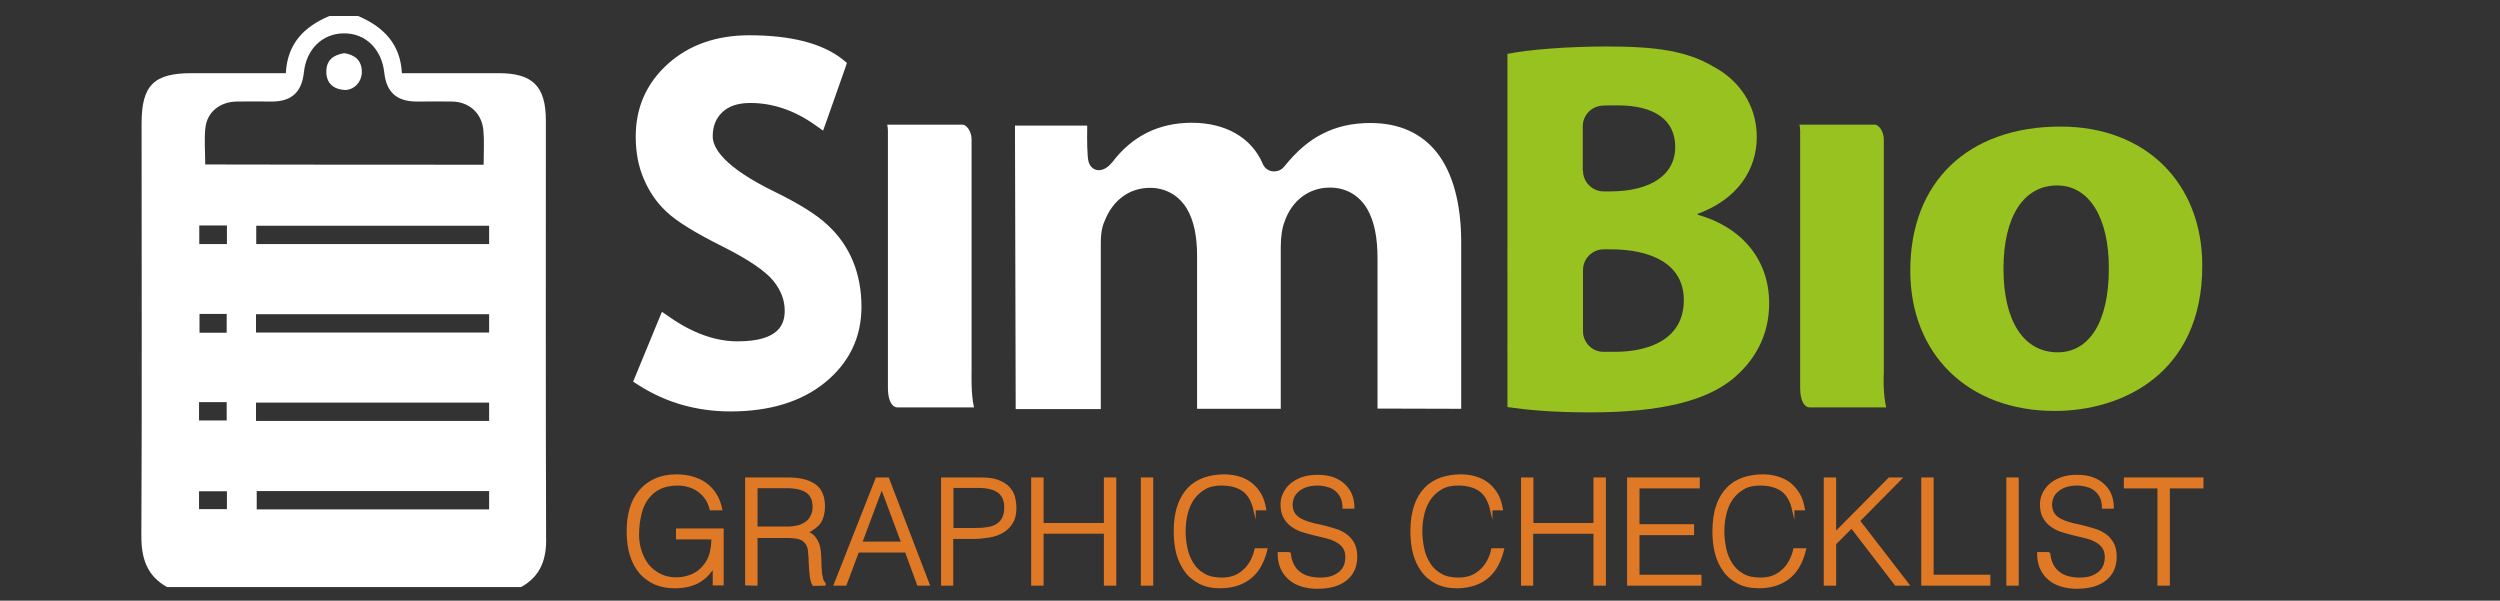 <?xml version="1.0" encoding="utf-8"?>
<!-- Generator: Adobe Illustrator 21.1.0, SVG Export Plug-In . SVG Version: 6.00 Build 0)  -->
<svg version="1.1" id="Layer_1" xmlns="http://www.w3.org/2000/svg" xmlns:xlink="http://www.w3.org/1999/xlink" x="0px" y="0px"
	 viewBox="0 0 1048.8 252" style="enable-background:new 0 0 1048.8 252;" xml:space="preserve">
<rect x="0" y="0" width="1048.8" height="252" fill="#333333" stroke="none"/>
<style type="text/css">
	.st0{fill:#98C21F;}
	.st1{fill:#FFFFFF;}
	.st2{fill:#E07926;stroke:#E07926;stroke-miterlimit:10;}
</style>
<g>
	<g>
		<g>
			<g>
				<path class="st0" d="M632.4,22.6c9-1.8,25-3.1,42-3.1c20.8,0,33.6,2,44.5,8.5c10.5,5.6,18.1,15.9,18.1,29.5
					c0,13.4-7.8,26-24.8,32.2v0.4c17.2,4.7,30,17.7,30,37.2c0,13.7-6.3,24.4-15.7,32c-11,8.7-29.3,13.7-59.3,13.7
					c-16.6,0-27-1.1-34.6-2.2c-0.1,0-0.2-0.1-0.2-0.2V22.6z M664.1,71.6c0,4.8,3.9,8.7,8.7,8.7h2.5c17.9,0,27.5-7.4,27.5-18.6
					c0-11.4-8.7-17.5-24.2-17.5c-2.4,0-4.4,0-6.2,0.1c-4.7,0.2-8.4,4-8.4,8.7V71.6z M664.1,138.9c0,4.8,3.8,8.7,8.6,8.7
					c1.4,0,2.9,0,4.6,0c15.4,0,29.1-5.8,29.1-21.7c0-15.2-13.7-21.3-30.7-21.3h-2.9c-4.8,0-8.7,3.9-8.7,8.7V138.9z"/>
			</g>
			<path class="st1" d="M408.6,170.9l-32.2,0c-2.1,0-3.9-2.8-3.9-8.1v-13.5v-0.5v-45.2V54.9c0-0.9-0.1-1.8-0.3-2.6h1.4h30.3
				c1.3,0,3.7,2.4,3.7,6.3v97.7C407.6,157.3,407.3,165,408.6,170.9"/>
			<path class="st0" d="M791.3,170.9l-32.2,0c-2.1,0-3.9-2.8-3.9-8.1v-13.5v-0.5v-45.2V54.9c0-0.9-0.1-1.8-0.3-2.6h1.4h30.3
				c1.3,0,3.7,2.4,3.7,6.3v97.7C790.2,157.3,789.9,165,791.3,170.9"/>
			<path class="st1" d="M613,171.5v-69.9c0-16.1-3.5-29.1-10.2-37.6c-6.5-8.2-15.9-12.4-27.9-12.4c-7.5,0-14.3,1.5-20.2,4.6
				c-5.6,2.8-10.7,7.2-15.8,13.5c-0.8,1.1-2.3,2.2-4.4,2.2h-0.4c-2.4-0.2-3.9-1.8-4.5-3.5c-4.7-10.7-15.5-16.9-29.6-16.9
				c-13.9,0-25.1,5.6-33.4,16.6l-0.1,0.1l-0.1,0.1c-1,1.2-3,3.1-5.4,3.1c-1.7,0-3.7-1-4.4-3.8c-0.5-2.3-0.6-8.9-0.5-13.6
				c0-0.4,0-0.9,0-1.3h-30.3l0.3,118.9l35.7,0v-68v-0.4c0-3.2,0-7.1,1.7-10.7c3.5-8.7,10.4-13.7,19-13.7c6.6,0,12.2,3.3,15.5,8.9
				c2.8,4.8,4.2,11.3,4.2,19.6v64.2h35.1v-67.6c0-4.7,0.6-8.4,1.6-10.9c3-8.8,10.2-14.3,18.9-14.3h0.2c6.7,0,12.3,3.3,15.6,9
				c2.9,5,4.3,11.8,4.3,20.8v62.9L613,171.5z"/>
			<path class="st0" d="M862,172.4c-36.3,0-60.6-23.7-60.6-58.9c0-37.2,24.2-60.4,63.1-60.4c35.5,0,59.4,23.5,59.4,58.4
				C923.9,156.5,890.6,172.4,862,172.4 M863,77.8c-14.1,0-22.5,13.1-22.5,35c0,21.9,8.5,35,22.7,35c13.5,0,21.5-13.1,21.5-35
				C884.8,91.2,876.4,77.8,863,77.8"/>
			<g>
				<path class="st1" d="M306.6,171.1c-13.9,0-26.7-3.7-37.9-10.9l-1.1-0.7l10.8-26.3l1.6,1.1c10,7,19.9,10.5,29.4,10.5
					c14.4,0,21.4-4.7,21.4-14.5c0-4.6-1.7-9.1-5.1-13.3c-3.4-4.3-10.8-9.3-21.7-14.8c-11.5-5.8-19-10.4-23.1-14.2
					c-4-3.8-7.2-8.3-9.4-13.5c-2.2-5.2-3.3-11-3.3-17.2c0-11.8,4.4-21.6,13-29.4c8.6-7.7,19.7-11.6,33-11.6
					c17.2,0,30.1,3.3,38.3,9.9l0.9,0.7l-9,25.4l-1.7-1.2c-8.8-6.3-18.3-9.5-28-9.5c-5.6,0-9.9,1.5-12.9,4.3c-3,2.9-4.5,6.6-4.5,11.2
					c0,7.7,9.1,16.1,27,24.8c9.9,4.9,17.2,9.4,21.6,13.5c4.5,4.2,7.9,9.1,10.3,14.6c2.3,5.5,3.5,11.8,3.5,18.6
					c0,12.3-4.9,22.6-14.6,30.5C335.6,167.1,322.6,171.1,306.6,171.1z"/>
				<path class="st1" d="M314.3,17.9c16.9,0,29.4,3.2,37.3,9.5l-7.9,22.4c-9.1-6.5-18.8-9.8-28.9-9.8c-6,0-10.7,1.6-14,4.8
					c-3.3,3.2-5,7.3-5,12.4c0,8.4,9.3,17.1,27.9,26.2c9.8,4.8,16.9,9.2,21.2,13.3c4.3,4,7.6,8.7,9.9,14.1c2.3,5.4,3.4,11.4,3.4,18
					c0,11.9-4.7,21.7-14.1,29.3c-9.4,7.7-21.9,11.5-37.7,11.5c-13.7,0-26-3.5-37-10.6l9.6-23.3c10.3,7.2,20.4,10.8,30.3,10.8
					c15.3,0,22.9-5.3,22.9-16c0-5-1.8-9.8-5.4-14.3c-3.6-4.5-11-9.6-22.3-15.3c-11.2-5.6-18.8-10.3-22.7-13.9c-3.9-3.6-6.9-8-9-13
					c-2.1-5-3.2-10.5-3.2-16.6c0-11.3,4.2-20.7,12.5-28.2C290.6,21.7,301.3,17.9,314.3,17.9 M314.3,14.8c-13.7,0-25.2,4-34.1,12
					c-9,8.1-13.5,18.3-13.5,30.5c0,6.5,1.1,12.5,3.4,17.8c2.3,5.4,5.5,10.1,9.8,14c4.2,3.9,11.8,8.6,23.4,14.4
					c10.8,5.4,17.9,10.3,21.2,14.4c3.2,4,4.7,8.1,4.7,12.4c0,5.5-2.1,12.9-19.8,12.9c-9.2,0-18.8-3.4-28.5-10.2l-3.2-2.2l-1.5,3.6
					l-9.6,23.3l-1,2.4l2.2,1.4c11.5,7.4,24.5,11.1,38.7,11.1c16.4,0,29.8-4.1,39.7-12.2c10.1-8.3,15.2-18.9,15.2-31.7
					c0-7-1.2-13.4-3.6-19.2c-2.4-5.8-6-10.9-10.7-15.2c-4.6-4.3-11.8-8.8-22-13.8C303.5,70,299,62,299,57.2c0-4.2,1.3-7.5,4-10.1
					c2.7-2.6,6.6-3.9,11.8-3.9c9.4,0,18.5,3.1,27.1,9.2l3.4,2.4l1.4-3.9l7.9-22.4l0.7-2.1l-1.7-1.4
					C345.1,18.2,331.9,14.8,314.3,14.8L314.3,14.8z"/>
			</g>
		</g>
	</g>
	<g>
		<g>
			<path class="st1" d="M218.6,246.3c-49.5,0-99,0-148.5,0c-8.4-4.7-10.8-11.9-10.8-21.4c0.3-57.7,0.1-115.4,0.1-173.1
				c0-16,5.1-21.1,21-21.1c13.1,0,26.3,0,39.5,0c0.7-12.7,7.9-19.6,18.3-24c4,0,8,0,12,0c10.6,4.5,17.8,11.7,18.4,24
				c13.9,0,27.3,0,40.6,0c14.3,0,19.8,5.5,19.8,19.9c0,58.1-0.1,116.2,0.1,174.3C229.4,234.4,227,241.6,218.6,246.3z M202.9,69.1
				c0-5.2,0.3-9.8-0.1-14.3c-0.6-7.2-5.8-12-13-12.2c-5-0.1-10,0-14.9,0c-8.5,0-12.8-3.9-13.7-12.2c-1.1-9.9-8-16.6-17.1-16.4
				c-8.9,0.1-15.6,6.7-16.6,16.3c-0.9,8.4-5.2,12.3-13.5,12.3c-5,0-10-0.1-14.9,0c-6.8,0.2-12.1,4.3-12.9,10.8
				c-0.6,5-0.1,10.2-0.1,15.6C125.1,69.1,163.5,69.1,202.9,69.1z M205.2,94.7c-32.9,0-65.3,0-97.7,0c0,2.8,0,5.1,0,7.7
				c32.7,0,65.1,0,97.7,0C205.2,99.7,205.2,97.4,205.2,94.7z M205.2,131.8c-32.9,0-65.3,0-97.8,0c0,2.7,0,5.1,0,7.7
				c32.7,0,65.1,0,97.8,0C205.2,136.8,205.2,134.5,205.2,131.8z M205.2,168.9c-32.9,0-65.3,0-97.8,0c0,2.7,0,5.1,0,7.7
				c32.7,0,65.1,0,97.8,0C205.2,174,205.2,171.6,205.2,168.9z M205.2,206c-32.5,0-65.1,0-97.5,0c0,2.8,0,5.2,0,7.7
				c32.7,0,65,0,97.5,0C205.2,211.1,205.2,208.8,205.2,206z M95.2,94.6c-4.1,0-7.7,0-11.6,0c0,2.8,0,5.2,0,7.8c4,0,7.7,0,11.6,0
				C95.2,99.8,95.2,97.5,95.2,94.6z M95.1,139.6c0-3,0-5.5,0-7.9c-4.1,0-7.8,0-11.4,0c0,2.8,0,5.3,0,7.9
				C87.6,139.6,91.1,139.6,95.1,139.6z M83.5,176.4c4.1,0,7.9,0,11.6,0c0-2.8,0-5.1,0-7.7c-4,0-7.7,0-11.6,0
				C83.5,171.3,83.5,173.6,83.5,176.4z M83.5,213.6c4.1,0,7.9,0,11.7,0c0-2.8,0-5.1,0-7.5c-4.1,0-8,0-11.7,0
				C83.5,208.8,83.5,211.1,83.5,213.6z"/>
		</g>
	</g>
	<g>
		<path class="st2" d="M284.1,225.8v-3.6h19v22.9h-3.6v-7.6c-0.8,1.3-1.7,2.5-2.7,3.6c-1,1.1-2.2,2-3.5,2.8
			c-1.3,0.8-2.8,1.3-4.6,1.8c-1.7,0.4-3.7,0.6-5.9,0.6c-2.8,0-5.4-0.5-7.8-1.5c-2.4-1-4.4-2.5-6.2-4.4c-1.7-2-3.1-4.4-4-7.4
			c-1-3-1.4-6.4-1.4-10.4c0-3.2,0.4-6.3,1.2-9.1c0.8-2.8,2.1-5.3,3.8-7.3c1.7-2.1,3.8-3.7,6.4-4.9c2.6-1.2,5.6-1.8,9.1-1.8
			c2.3,0,4.5,0.3,6.6,0.9c2,0.6,3.9,1.4,5.5,2.6c1.6,1.2,3,2.6,4.1,4.4c1.1,1.7,1.9,3.8,2.4,6.2h-4.3c-0.4-1.6-1-3.1-1.9-4.4
			c-0.9-1.3-1.9-2.4-3.2-3.3c-1.2-0.9-2.6-1.6-4.1-2c-1.5-0.5-3.1-0.7-4.7-0.7c-2.9,0-5.4,0.5-7.5,1.5c-2.1,1-3.8,2.5-5.2,4.3
			c-1.4,1.9-2.4,4.1-3,6.7c-0.6,2.6-1,5.5-1,8.6c0,2.5,0.4,4.8,1.1,7c0.7,2.2,1.8,4.2,3.1,5.9c1.4,1.7,3.1,3,5.1,4
			c2,1,4.3,1.5,6.8,1.5c1.2,0,2.4-0.1,3.7-0.4c1.3-0.3,2.5-0.7,3.7-1.3c1.2-0.6,2.3-1.4,3.3-2.4c1-1,1.9-2.2,2.7-3.6
			c0.7-1.4,1.2-2.9,1.4-4.4c0.3-1.5,0.4-3.1,0.5-4.8H284.1z"/>
		<path class="st2" d="M317.3,225v20.2l-4.2-0.1v-44.3h17.4c4.9,0,8.6,0.9,11.2,2.7c2.6,1.8,3.9,4.8,3.9,8.9c0,2.8-0.6,5-1.7,6.7
			c-1.1,1.6-3,3-5.5,4.2c1.3,0.5,2.3,1.1,3.1,2c0.7,0.9,1.3,1.9,1.7,3c0.4,1.1,0.6,2.3,0.7,3.5c0.1,1.2,0.2,2.4,0.2,3.6
			c0,1.7,0.1,3.1,0.2,4.2c0.1,1.1,0.2,2,0.4,2.7c0.1,0.7,0.3,1.2,0.5,1.6c0.2,0.4,0.5,0.7,0.7,0.9v0.4l-4.6,0.1
			c-0.5-0.7-0.8-1.8-1-3.1c-0.2-1.3-0.3-2.7-0.4-4.1c-0.1-1.4-0.2-2.8-0.2-4.2c-0.1-1.4-0.2-2.5-0.3-3.3c-0.2-1.2-0.6-2.1-1.2-2.9
			c-0.6-0.7-1.2-1.3-2-1.6c-0.8-0.4-1.7-0.6-2.6-0.7c-1-0.1-2-0.2-3-0.2H317.3z M330.4,221.4c1.6,0,3-0.2,4.3-0.5
			c1.3-0.3,2.5-0.9,3.5-1.6c1-0.7,1.8-1.6,2.3-2.7c0.6-1.1,0.9-2.4,0.9-4c0-1.6-0.3-3-0.9-4.1c-0.6-1.1-1.4-1.9-2.4-2.5
			c-1-0.6-2.2-1-3.5-1.3c-1.3-0.2-2.6-0.4-4-0.4h-13.3v17.1H330.4z"/>
		<path class="st2" d="M350.3,245.2l17.5-44.4h4.7l17,44.4h-4.3l-5.1-13.9h-20.2l-5.2,13.9H350.3z M361.2,227.7h17.4l-8.7-23.3
			L361.2,227.7z"/>
		<path class="st2" d="M395.3,245.2v-44.4h16.2c2.9,0,5.3,0.3,7.1,1c1.9,0.7,3.3,1.6,4.4,2.7c1.1,1.2,1.9,2.5,2.3,4
			c0.4,1.5,0.6,3.1,0.6,4.7c0,2.5-0.5,4.5-1.5,6.1c-1,1.6-2.3,2.9-3.9,3.8c-1.6,0.9-3.4,1.6-5.5,1.9s-4.1,0.6-6.1,0.6h-9.5v19.6
			H395.3z M409.1,222c2,0,3.7-0.1,5.3-0.4c1.6-0.2,2.9-0.7,4-1.4c1.1-0.7,1.9-1.6,2.5-2.8c0.6-1.2,0.9-2.7,0.9-4.6
			c0-2.8-0.9-4.9-2.7-6.4c-1.8-1.4-4.7-2.2-8.7-2.2h-10.9V222H409.1z"/>
		<path class="st2" d="M433.1,245.2v-44.4h4.2v19.1h26.3v-19.1h4.2v44.4h-4.2v-21.8h-26.3v21.8H433.1z"/>
		<path class="st2" d="M479.1,245.2v-44.4h4.2v44.4H479.1z"/>
		<path class="st2" d="M526.3,213.7c-0.9-3.8-2.5-6.5-4.8-8.1c-2.3-1.6-5.4-2.4-9.2-2.4c-2.7,0-5,0.5-6.9,1.6
			c-1.9,1.1-3.5,2.5-4.8,4.3c-1.3,1.8-2.2,3.9-2.8,6.3c-0.6,2.4-0.9,4.9-0.9,7.5c0,2.5,0.3,4.9,0.8,7.3c0.5,2.4,1.4,4.5,2.6,6.4
			c1.2,1.9,2.8,3.4,4.8,4.5c2,1.2,4.5,1.7,7.6,1.7c1.9,0,3.6-0.3,5.2-0.9c1.6-0.6,2.9-1.5,4.1-2.6c1.2-1.1,2.2-2.4,3-3.9
			c0.8-1.5,1.4-3.1,1.8-4.9h4.4c-0.5,2.1-1.2,4.2-2.2,6.1c-0.9,1.9-2.2,3.6-3.7,5c-1.5,1.4-3.4,2.6-5.6,3.4
			c-2.2,0.8-4.8,1.3-7.7,1.3c-3.4,0-6.3-0.6-8.8-1.9c-2.4-1.3-4.4-2.9-5.9-5.1c-1.5-2.1-2.7-4.6-3.4-7.4c-0.7-2.8-1-5.8-1-9
			c0-4.2,0.5-7.8,1.6-10.8c1-3,2.5-5.4,4.3-7.2c1.8-1.9,4-3.2,6.5-4.1c2.5-0.8,5.2-1.3,8.2-1.3c2.3,0,4.4,0.3,6.3,0.9
			c2,0.6,3.7,1.5,5.2,2.7c1.5,1.2,2.7,2.7,3.7,4.4c1,1.7,1.6,3.8,2,6.1H526.3z"/>
		<path class="st2" d="M541,231.9c0.2,2,0.6,3.6,1.3,5c0.7,1.4,1.6,2.5,2.8,3.4c1.1,0.9,2.4,1.5,3.9,1.9c1.5,0.4,3.1,0.6,4.7,0.6
			c2,0,3.7-0.2,5.1-0.7c1.4-0.5,2.6-1.2,3.5-2c0.9-0.8,1.6-1.8,2-2.9c0.4-1.1,0.6-2.3,0.6-3.5c0-1.7-0.4-3.1-1.2-4.2
			c-0.8-1.1-1.8-1.9-3.1-2.6c-1.3-0.7-2.7-1.2-4.3-1.6c-1.6-0.4-3.3-0.8-5-1.2c-1.7-0.4-3.4-0.9-5-1.4c-1.6-0.5-3.1-1.3-4.3-2.2
			c-1.3-0.9-2.3-2.1-3.1-3.5c-0.8-1.4-1.2-3.2-1.2-5.4c0-1.5,0.3-3,1-4.4c0.6-1.4,1.6-2.7,2.8-3.8c1.3-1.1,2.8-2,4.7-2.7
			c1.9-0.7,4.1-1,6.5-1c2.5,0,4.7,0.3,6.6,1c1.9,0.7,3.4,1.7,4.7,2.9c1.2,1.2,2.2,2.6,2.8,4.2c0.6,1.6,0.9,3.3,0.9,5.1h-4
			c0-1.7-0.3-3.1-0.9-4.4c-0.6-1.2-1.4-2.2-2.4-3c-1-0.8-2.2-1.4-3.5-1.7c-1.3-0.4-2.7-0.6-4.1-0.6c-2.1,0-3.9,0.3-5.4,0.9
			c-1.5,0.6-2.6,1.4-3.5,2.3c-0.9,0.9-1.5,2-1.8,3.1c-0.3,1.2-0.4,2.3-0.2,3.5c0.2,1.4,0.8,2.6,1.7,3.5c0.9,0.9,2,1.6,3.3,2.1
			c1.3,0.6,2.8,1,4.3,1.4c1.6,0.3,3.2,0.7,4.8,1.1c1.6,0.4,3.2,0.9,4.8,1.4c1.5,0.5,2.9,1.3,4.1,2.2c1.2,0.9,2.1,2.1,2.9,3.5
			c0.7,1.4,1.1,3.2,1.1,5.3c0,4.1-1.4,7.3-4.3,9.6c-2.8,2.3-6.8,3.4-12,3.4c-2.3,0-4.4-0.3-6.4-0.9c-2-0.6-3.7-1.5-5.1-2.7
			c-1.4-1.2-2.6-2.7-3.4-4.5c-0.8-1.8-1.2-3.9-1.2-6.3H541z"/>
		<path class="st2" d="M625.6,213.7c-0.9-3.8-2.5-6.5-4.8-8.1c-2.3-1.6-5.4-2.4-9.2-2.4c-2.7,0-5,0.5-6.9,1.6
			c-1.9,1.1-3.5,2.5-4.8,4.3c-1.3,1.8-2.2,3.9-2.8,6.3c-0.6,2.4-0.9,4.9-0.9,7.5c0,2.5,0.3,4.9,0.8,7.3c0.5,2.4,1.4,4.5,2.6,6.4
			c1.2,1.9,2.8,3.4,4.8,4.5c2,1.2,4.5,1.7,7.6,1.7c1.9,0,3.6-0.3,5.2-0.9c1.6-0.6,2.9-1.5,4.1-2.6c1.2-1.1,2.2-2.4,3-3.9
			c0.8-1.5,1.4-3.1,1.8-4.9h4.4c-0.5,2.1-1.2,4.2-2.2,6.1c-0.9,1.9-2.2,3.6-3.7,5c-1.5,1.4-3.4,2.6-5.6,3.4
			c-2.2,0.8-4.8,1.3-7.7,1.3c-3.4,0-6.3-0.6-8.8-1.9c-2.4-1.3-4.4-2.9-5.9-5.1c-1.5-2.1-2.7-4.6-3.4-7.4c-0.7-2.8-1-5.8-1-9
			c0-4.2,0.5-7.8,1.6-10.8c1-3,2.5-5.4,4.3-7.2c1.8-1.9,4-3.2,6.5-4.1c2.5-0.8,5.2-1.3,8.2-1.3c2.3,0,4.4,0.3,6.3,0.9
			c2,0.6,3.7,1.5,5.2,2.7c1.5,1.2,2.7,2.7,3.7,4.4c1,1.7,1.6,3.8,2,6.1H625.6z"/>
		<path class="st2" d="M638.6,245.2v-44.4h4.2v19.1H669v-19.1h4.2v44.4H669v-21.8h-26.3v21.8H638.6z"/>
		<path class="st2" d="M683.1,245.2v-44.4h29.5v3.6h-25.3v16h22.9v3.6h-22.9v17.6h26v3.6H683.1z"/>
		<path class="st2" d="M752.3,213.7c-0.9-3.8-2.5-6.5-4.8-8.1c-2.3-1.6-5.4-2.4-9.2-2.4c-2.7,0-5,0.5-6.9,1.6
			c-1.9,1.1-3.5,2.5-4.8,4.3c-1.3,1.8-2.2,3.9-2.8,6.3c-0.6,2.4-0.9,4.9-0.9,7.5c0,2.5,0.3,4.9,0.8,7.3c0.5,2.4,1.4,4.5,2.6,6.4
			c1.2,1.9,2.8,3.4,4.8,4.5c2,1.2,4.5,1.7,7.6,1.7c1.9,0,3.6-0.3,5.2-0.9c1.6-0.6,2.9-1.5,4.1-2.6c1.2-1.1,2.2-2.4,3-3.9
			c0.8-1.5,1.4-3.1,1.8-4.9h4.4c-0.5,2.1-1.2,4.2-2.2,6.1c-0.9,1.9-2.2,3.6-3.7,5c-1.5,1.4-3.4,2.6-5.6,3.4
			c-2.2,0.8-4.8,1.3-7.7,1.3c-3.4,0-6.3-0.6-8.8-1.9c-2.4-1.3-4.4-2.9-5.9-5.1c-1.5-2.1-2.7-4.6-3.4-7.4c-0.7-2.8-1-5.8-1-9
			c0-4.2,0.5-7.8,1.6-10.8c1-3,2.5-5.4,4.3-7.2c1.8-1.9,4-3.2,6.5-4.1c2.5-0.8,5.2-1.3,8.2-1.3c2.3,0,4.4,0.3,6.3,0.9
			c2,0.6,3.7,1.5,5.2,2.7c1.5,1.2,2.7,2.7,3.7,4.4c1,1.7,1.6,3.8,2,6.1H752.3z"/>
		<path class="st2" d="M765.6,245.2v-44.4h4.2v23l22.8-23h4.7l-17.5,17.7l20.6,26.7h-5.1l-18.5-24.1l-7,7v17.1H765.6z"/>
		<path class="st2" d="M806.5,245.2v-44.4h4.2v40.8h23.8v3.6H806.5z"/>
		<path class="st2" d="M842.2,245.2v-44.4h4.2v44.4H842.2z"/>
		<path class="st2" d="M859.6,231.9c0.2,2,0.6,3.6,1.3,5c0.7,1.4,1.6,2.5,2.8,3.4c1.1,0.9,2.4,1.5,3.9,1.9c1.5,0.4,3.1,0.6,4.7,0.6
			c2,0,3.7-0.2,5.1-0.7c1.4-0.5,2.6-1.2,3.5-2c0.9-0.8,1.6-1.8,2-2.9c0.4-1.1,0.6-2.3,0.6-3.5c0-1.7-0.4-3.1-1.2-4.2
			c-0.8-1.1-1.8-1.9-3.1-2.6c-1.3-0.7-2.7-1.2-4.3-1.6c-1.6-0.4-3.3-0.8-5-1.2c-1.7-0.4-3.4-0.9-5-1.4c-1.6-0.5-3.1-1.3-4.3-2.2
			c-1.3-0.9-2.3-2.1-3.1-3.5c-0.8-1.4-1.2-3.2-1.2-5.4c0-1.5,0.3-3,1-4.4c0.6-1.4,1.6-2.7,2.8-3.8s2.8-2,4.7-2.7
			c1.9-0.7,4.1-1,6.5-1c2.5,0,4.7,0.3,6.6,1c1.9,0.7,3.4,1.7,4.7,2.9c1.2,1.2,2.2,2.6,2.8,4.2c0.6,1.6,0.9,3.3,0.9,5.1h-4
			c0-1.7-0.3-3.1-0.9-4.4c-0.6-1.2-1.4-2.2-2.4-3c-1-0.8-2.2-1.4-3.5-1.7c-1.3-0.4-2.7-0.6-4.1-0.6c-2.1,0-3.9,0.3-5.4,0.9
			c-1.5,0.6-2.6,1.4-3.5,2.3c-0.9,0.9-1.5,2-1.8,3.1c-0.3,1.2-0.4,2.3-0.2,3.5c0.2,1.4,0.8,2.6,1.7,3.5c0.9,0.9,2,1.6,3.3,2.1
			c1.3,0.6,2.8,1,4.3,1.4c1.6,0.3,3.2,0.7,4.8,1.1c1.6,0.4,3.2,0.9,4.8,1.4c1.5,0.5,2.9,1.3,4.1,2.2c1.2,0.9,2.1,2.1,2.9,3.5
			c0.7,1.4,1.1,3.2,1.1,5.3c0,4.1-1.4,7.3-4.3,9.6c-2.8,2.3-6.8,3.4-12,3.4c-2.3,0-4.4-0.3-6.4-0.9c-2-0.6-3.7-1.5-5.1-2.7
			c-1.4-1.2-2.6-2.7-3.4-4.5c-0.8-1.8-1.2-3.9-1.2-6.3H859.6z"/>
		<path class="st2" d="M891.6,200.8h32.3v3.6h-14.1v40.8h-4.2v-40.8h-14.1V200.8z"/>
	</g>
</g>
<path class="st1" d="M144.4,22.3c4.4,0.7,7.3,2.9,7.4,7.7c0.1,4.5-3.6,8.2-7.8,7.7c-4.5-0.5-7.2-3.1-7.1-7.9
	C137,25.1,140,23,144.4,22.3z"/>
</svg>
